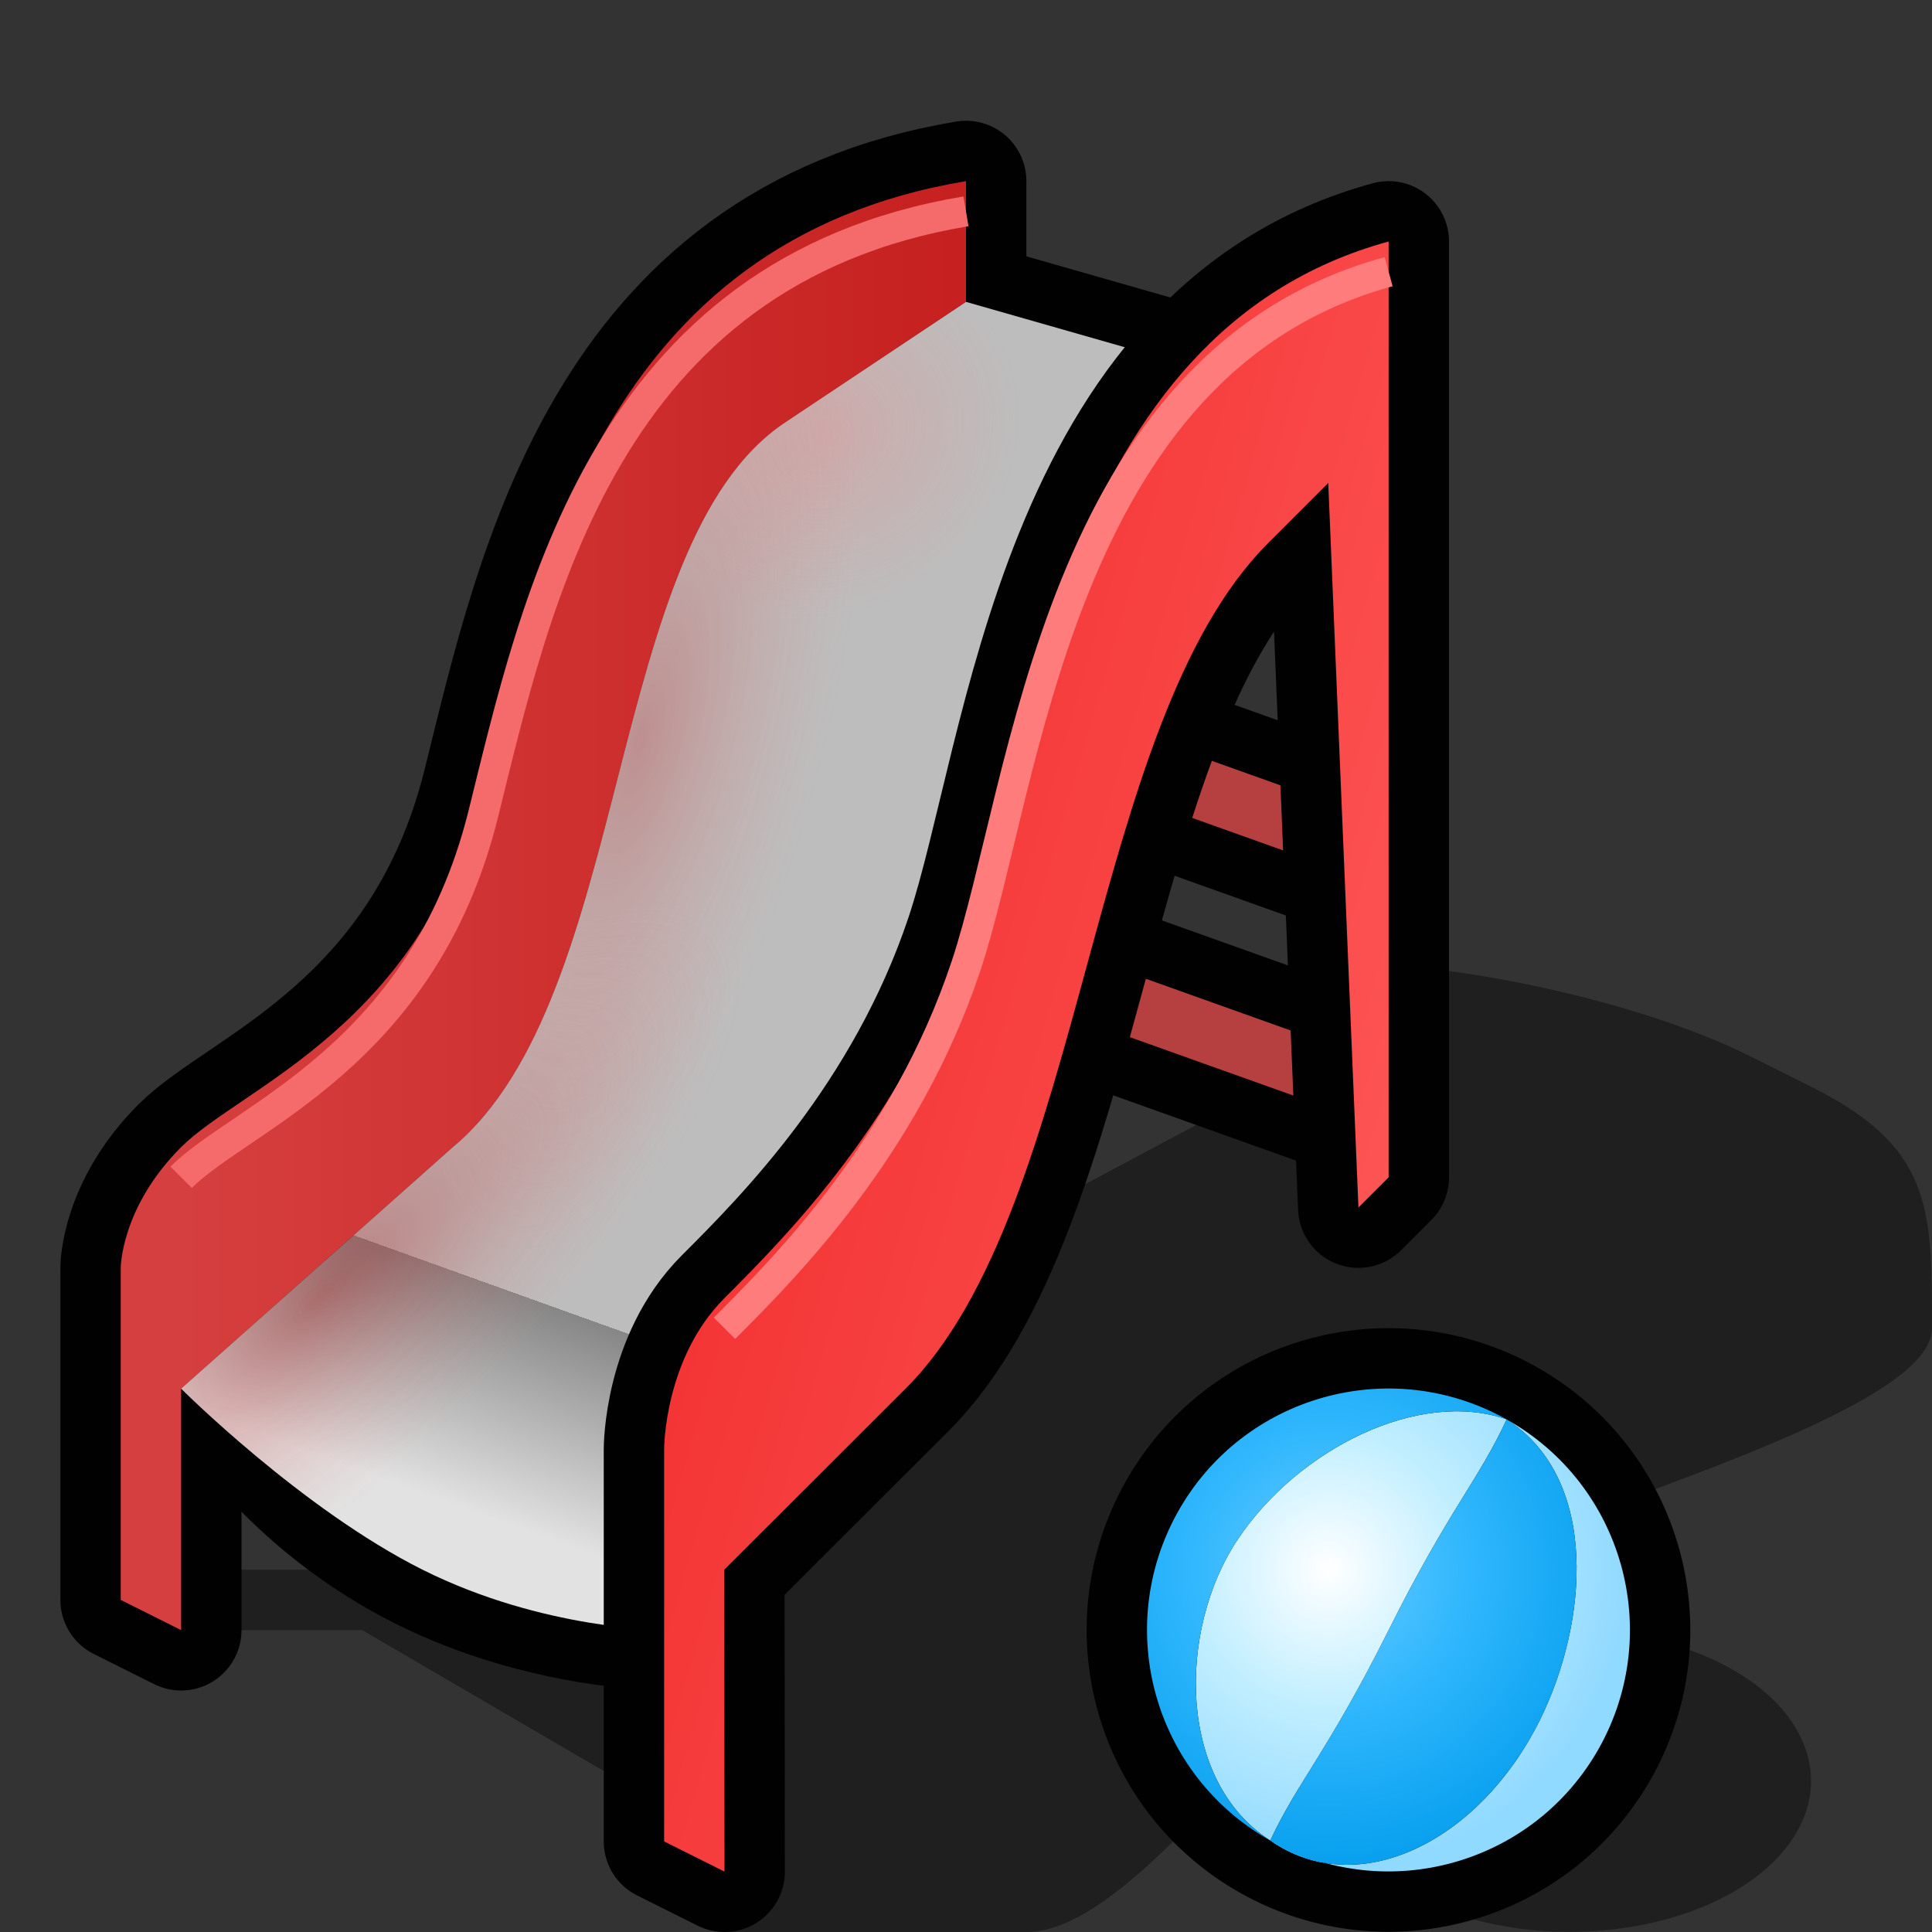 <?xml version="1.0" encoding="UTF-8" standalone="yes"?>
<svg version="1.1" width="64" height="64" color-interpolation="linearRGB"
     xmlns:svg="http://www.w3.org/2000/svg" xmlns="http://www.w3.org/2000/svg">
 <rect width="100%" height="100%" fill="#333333" stroke="none"/>
 <g>
  <path style="fill:#010101; fill-opacity:0.392"
        d="M4 54H12L24 61V64H34C38 64 44 54 48 52C52 50 64 46.82 64 44C64 40 64 38 60 36L58 35C54 33 48 32 46 32H36V34L42 36L12 52H4V54z"
  />
  <path style="fill:none; stroke:#010101; stroke-width:4; stroke-linejoin:round"
        d="M4 42C4 42 4 40 6 38C8 36 14 34 16 26C17.76 18.93 20 8 32 6V10L26 14C20 18 21 33 15 38L6 46V54L4 53V42z"
  />
  <linearGradient id="gradient0" gradientUnits="userSpaceOnUse" x1="6" y1="-50" x2="32" y2="-50">
   <stop offset="0" stop-color="#d63f3f"/>
   <stop offset="1" stop-color="#c62020"/>
  </linearGradient>
  <path style="fill:url(#gradient0)"
        d="M4 42C4 42 4 40 6 38C8 36 14 34 16 26C17.76 18.93 20 8 32 6V10L26 14C20 18 21 33 15 38L6 46V54L4 53V42z"
  />
  <path style="fill:none; stroke:#010101; stroke-width:6; stroke-linecap:round"
        d="M31 23L45 28
           M31 31L45 36"
  />
  <path style="fill:none; stroke:#b64040; stroke-width:2; stroke-linecap:round"
        d="M31 23L45 28
           M31 31L45 36"
  />
  <path style="fill:none; stroke:#010101; stroke-width:4; stroke-linejoin:round"
        d="M8 47C8 47 10 50 14 52C18 54 22 54 22 54
           M32 10L46 14"
  />
  <linearGradient id="gradient1" gradientUnits="userSpaceOnUse" x1="113.24" y1="43.48" x2="100" y2="80.36">
   <stop offset="0" stop-color="#bdbdbd"/>
   <stop offset="0.814" stop-color="#bdbdbd"/>
   <stop offset="0.361" stop-color="#b0b0b0"/>
   <stop offset="0.114" stop-color="#ffffff"/>
   <stop offset="0.631" stop-color="#868686"/>
   <stop offset="1" stop-color="#e2e2e2"/>
  </linearGradient>
  <path style="fill:url(#gradient1)"
        d="M6 46C6 46 10 50 14 52C18 54 22 54 22 54L30 46C36 40 36 24 42 18L46 14L32 10L26 14C20 18 21 33 15 38L6 46z"
  />
  <radialGradient id="gradient2" gradientUnits="userSpaceOnUse" cx="0" cy="0" r="64" gradientTransform="matrix(0.089,-0.05,0.045,0.081,27.378,14.345)">
   <stop offset="0" stop-color="#e88a8a" stop-opacity="0.376"/>
   <stop offset="1" stop-color="#e88a8a" stop-opacity="0"/>
  </radialGradient>
  <path style="fill:url(#gradient2)"
        d="M6 46C6 46 10 50 14 52C18 54 22 54 22 54L30 46C36 40 36 24 42 18L46 14L32 10L26 14C20 18 21 33 15 38L6 46z"
  />
  <radialGradient id="gradient3" gradientUnits="userSpaceOnUse" cx="0" cy="0" r="64" gradientTransform="matrix(0.072,-0.264,0.09,0.025,21.214,24.498)">
   <stop offset="0" stop-color="#be4343" stop-opacity="0.376"/>
   <stop offset="1" stop-color="#e88a8a" stop-opacity="0"/>
  </radialGradient>
  <path style="fill:url(#gradient3)"
        d="M6 46C6 46 10 50 14 52C18 54 22 54 22 54L30 46C36 40 36 24 42 18L46 14L32 10L26 14C20 18 21 33 15 38L6 46z"
  />
  <radialGradient id="gradient4" gradientUnits="userSpaceOnUse" cx="0" cy="0" r="64" gradientTransform="matrix(0.208,-0.194,0.064,0.068,10.622,42.962)">
   <stop offset="0" stop-color="#b21313" stop-opacity="0.376"/>
   <stop offset="1" stop-color="#e88a8a" stop-opacity="0"/>
  </radialGradient>
  <path style="fill:url(#gradient4)"
        d="M6 46C6 46 10 50 14 52C18 54 22 54 22 54L30 46C36 40 36 24 42 18L46 14L32 10L26 14C20 18 21 33 15 38L6 46z"
  />
  <path style="fill:none; stroke:#010101; stroke-width:4; stroke-linejoin:round"
        d="M22 48C22 48 22 45 24 43C26 41 30 37 32 31C34 25 35 11 46 8V39L45 40L44 16L42 18C36 24 36 40 30 46L23.99 52L24 62L22 61V48z
           M49.91 47.02C46.05 44.86 41.18 46.23 39.02 50.08C36.86 53.94 38.23 58.81 42.08 60.97C45.94 63.13 50.81 61.76 52.97 57.91C55.13 54.05 53.76 49.18 49.91 47.02z"
  />
  <linearGradient id="gradient5" gradientUnits="userSpaceOnUse" x1="44.29" y1="-48.6" x2="72.72" y2="-40.33">
   <stop offset="0" stop-color="#f12d2d"/>
   <stop offset="1" stop-color="#ff5959"/>
  </linearGradient>
  <path style="fill:url(#gradient5)"
        d="M22 48C22 48 22 45 24 43C26 41 30 37 32 31C34 25 35 11 46 8V39L45 40L44 16L42 18C36 24 36 40 30 46L23.99 52L24 62L22 61V48z"
  />
  <path style="fill:none; stroke:#f56a6a; stroke-width:1"
        d="M6 39C8 37 14 35 16 27C17.76 19.93 20 9 32 7"
  />
  <path style="fill:none; stroke:#ff7c7c; stroke-width:1"
        d="M24 44C26 42 30 38 32 32C34 26 35 12 46 9"
  />
  <path style="fill:#010101; fill-opacity:0.392"
        d="M49.91 47.02C46.05 44.86 41.18 46.23 39.02 50.08C36.86 53.94 38.23 58.81 42.08 60.97C45.94 63.13 50.81 61.76 52.97 57.91C55.13 54.05 53.76 49.18 49.91 47.02z"
        transform="matrix(1,0,0,0.625,6,25.25)"
  />
  <radialGradient id="gradient6" gradientUnits="userSpaceOnUse" cx="0" cy="0" r="64" gradientTransform="matrix(0.156,0,0,0.156,44,52)">
   <stop offset="0" stop-color="#ffffff"/>
   <stop offset="0.464" stop-color="#c0eeff"/>
   <stop offset="1" stop-color="#90d9ff"/>
  </radialGradient>
  <path style="fill:url(#gradient6)"
        d="M49.91 47.02V47.02C49 49 48 50 46 54C44 58 43 59 42.08 60.97V60.97C39 59 39 54 41 51C43 48 47 46 49.91 47.02z
           M49.91 47.02C53 49 52.61 53.77 51 57C49 61 45 63 42.08 60.97C45.94 63.13 50.81 61.76 52.97 57.91C55.13 54.05 53.76 49.18 49.91 47.02z"
  />
  <radialGradient id="gradient7" gradientUnits="userSpaceOnUse" cx="0" cy="0" r="64" gradientTransform="matrix(0.156,0,0,0.156,44,52)">
   <stop offset="0" stop-color="#67cbff"/>
   <stop offset="0.464" stop-color="#30b7fd"/>
   <stop offset="1" stop-color="#069fee"/>
  </radialGradient>
  <path style="fill:url(#gradient7)"
        d="M49.91 47.02V47.02C46.05 44.86 41.18 46.23 39.02 50.08C36.86 53.94 38.23 58.81 42.08 60.97V60.97C39 59 39 54 41 51C43 48 47 46 49.91 47.02z
           M49.91 47.02C49 49 48 50 46 54C44 58 43 59 42.08 60.97C45 63 49 61 51 57C52.61 53.77 53 49 49.91 47.02z"
  />
 </g>
</svg>
